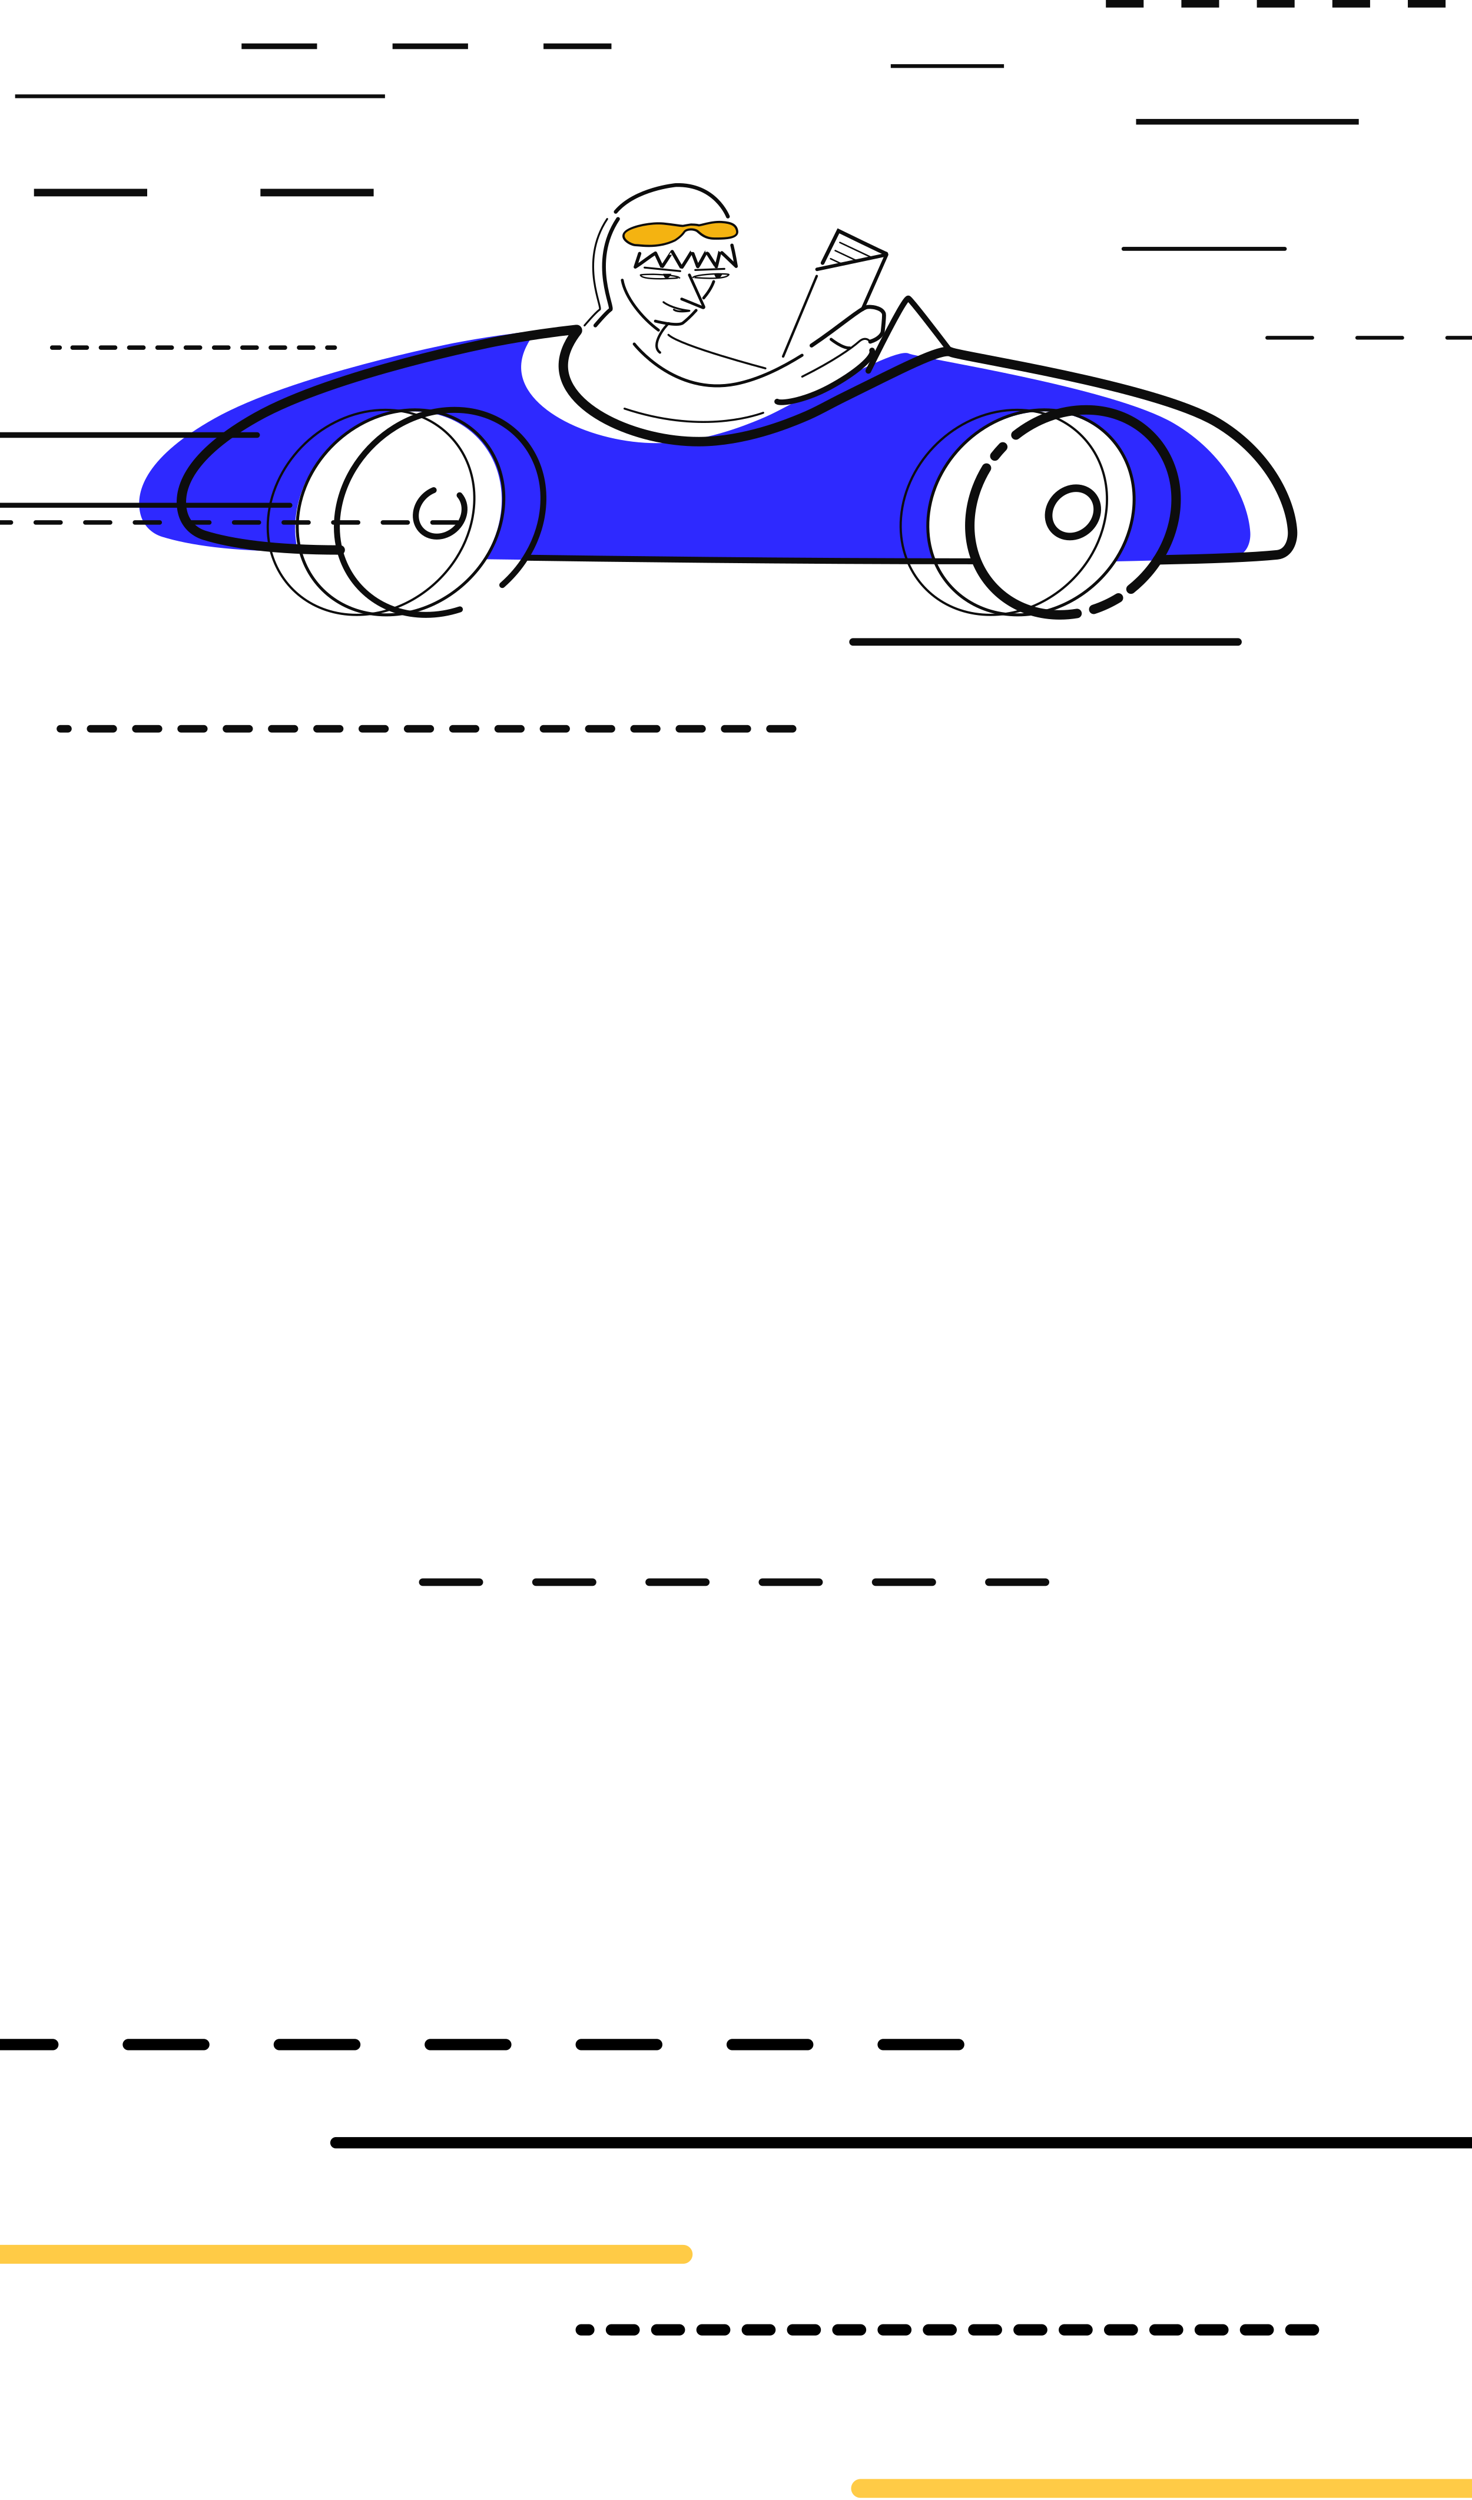 <svg width="390" height="662" viewBox="0 0 390 662" fill="none" xmlns="http://www.w3.org/2000/svg">
<line x1="293" y1="1" x2="458" y2="1" stroke="#0D0D0D" stroke-width="2" stroke-dasharray="10 10"/>
<line x1="-51" y1="51" x2="114" y2="51" stroke="#0D0D0D" stroke-width="2" stroke-dasharray="30 30"/>
<line x1="236" y1="17.5" x2="295" y2="17.5" stroke="#0D0D0D" stroke-dasharray="30 30"/>
<line x1="301" y1="32.25" x2="360" y2="32.25" stroke="#0D0D0D" stroke-width="1.5"/>
<line x1="64" y1="12.25" x2="162" y2="12.25" stroke="#0D0D0D" stroke-width="1.5" stroke-dasharray="20 20"/>
<line x1="4" y1="25.5" x2="102" y2="25.5" stroke="#0D0D0D"/>
<path d="M210 193L16 193" stroke="#0D0D0D" stroke-width="2" stroke-linecap="round" stroke-dasharray="6 6"/>
<path d="M328 170H226" stroke="#0D0D0D" stroke-width="2" stroke-linecap="round"/>
<line x1="112" y1="419" x2="278" y2="419" stroke="#0D0D0D" stroke-width="2" stroke-linecap="round" stroke-dasharray="15 15"/>
<path d="M163.125 56.103C168.262 49.979 179.064 49.007 179.064 49.007C189.57 48.713 192.851 57.346 192.851 57.346" stroke="#0D0D0D" stroke-miterlimit="10" stroke-linecap="round" stroke-linejoin="round"/>
<path d="M141.572 87.649C141.809 87.623 141.934 87.882 141.779 88.081C140.153 90.166 138.208 93.306 138.08 96.872C137.659 108.665 157.425 117.405 174.01 117.353C186.107 117.315 197.607 112.573 201.139 111.116C205.817 109.186 207.113 108.156 213.798 104.879C226.84 98.482 238.273 92.393 240.799 93.632C243.16 94.788 294.713 102.518 311.05 112.143C324.368 119.979 330.693 132.402 331.253 140.993C331.428 143.662 330.275 147 327.189 147.319C320.858 147.973 309.685 148.404 295.498 148.67C297.03 146.32 298.254 143.765 299.097 141.072C299.181 140.802 299.261 140.532 299.339 140.26C299.339 140.259 299.339 140.259 299.339 140.259C299.454 139.851 299.56 139.44 299.658 139.026C299.723 138.75 299.785 138.472 299.84 138.193C299.898 137.915 299.95 137.637 299.999 137.356C300.073 136.934 300.136 136.51 300.191 136.085L300.208 135.951C300.217 135.879 300.225 135.806 300.233 135.734C300.246 135.617 300.26 135.5 300.271 135.384C300.281 135.277 300.293 135.171 300.302 135.065C300.305 135.029 300.31 134.998 300.306 134.954C300.298 134.868 300.322 134.78 300.334 134.69C300.334 134.688 300.334 134.686 300.334 134.684C300.343 134.569 300.351 134.455 300.358 134.341C300.365 134.225 300.372 134.11 300.379 133.996C300.384 133.891 300.389 133.787 300.393 133.683C300.401 133.476 300.406 133.27 300.41 133.063C300.41 133.062 300.41 133.062 300.41 133.061C300.413 132.962 300.413 132.864 300.414 132.765C300.415 132.57 300.415 132.375 300.411 132.181C300.411 132.18 300.411 132.18 300.411 132.178C300.41 132.087 300.409 131.995 300.406 131.903C300.402 131.719 300.396 131.538 300.385 131.355C300.385 131.355 300.385 131.354 300.385 131.353C300.377 131.179 300.368 131.007 300.356 130.834V130.833C299.634 119.949 292.173 111.434 281.565 109.404C281.564 109.404 281.563 109.404 281.563 109.404C281.299 109.353 281.032 109.305 280.764 109.263C280.764 109.262 280.763 109.262 280.762 109.263C280.574 109.232 280.384 109.204 280.193 109.179C280.001 109.153 279.81 109.129 279.617 109.107C279.312 109.072 279.006 109.043 278.698 109.019C278.008 108.965 277.31 108.938 276.598 108.938C261.657 108.938 247.951 121.091 245.987 136.085C245.373 140.778 245.983 145.193 247.573 149.044C199.674 149.064 145.932 148.346 128.215 148.087C128.716 147.295 129.182 146.481 129.61 145.649C129.716 145.443 129.821 145.234 129.922 145.025C130.072 144.717 130.218 144.405 130.357 144.092C130.434 143.92 130.509 143.748 130.581 143.574C130.982 142.634 131.335 141.673 131.637 140.694C131.691 140.52 131.743 140.346 131.793 140.17C131.997 139.466 132.175 138.754 132.326 138.033C132.374 137.807 132.418 137.58 132.46 137.353C132.539 136.928 132.607 136.501 132.667 136.072C132.705 135.797 132.739 135.523 132.768 135.25C132.777 135.172 132.785 135.096 132.791 135.02C132.803 134.908 132.814 134.798 132.823 134.688C132.844 134.463 132.86 134.239 132.874 134.017C132.883 133.888 132.89 133.761 132.895 133.633C132.909 133.327 132.92 133.021 132.924 132.718C132.928 132.433 132.929 132.151 132.924 131.869C132.919 131.507 132.905 131.149 132.883 130.793C132.874 130.632 132.863 130.47 132.85 130.31C132.093 120.356 125.638 112.463 116.263 109.859C116.112 109.817 115.961 109.777 115.807 109.737C115.806 109.736 115.806 109.736 115.804 109.737C115.489 109.656 115.172 109.58 114.851 109.511H114.85C114.594 109.455 114.335 109.404 114.075 109.356C113.989 109.341 113.901 109.325 113.814 109.311C113.631 109.279 113.448 109.25 113.265 109.223C113.167 109.208 113.068 109.194 112.967 109.181C112.673 109.14 112.376 109.104 112.077 109.074C111.976 109.064 111.877 109.054 111.776 109.045C110.957 108.972 110.122 108.935 109.272 108.938C94.184 108.986 80.391 121.268 78.421 136.401C77.978 139.803 78.181 143.056 78.937 146.047C61.313 146.047 50.1 144.357 42.971 142.16C40.081 141.27 37.924 139.063 37.199 136.128C35.605 129.684 39.303 120.678 56.723 110.872C77.34 99.251 120.095 90.876 120.095 90.876H120.099C124.02 90.126 128.106 89.432 132.349 88.819C135.509 88.362 138.587 87.975 141.572 87.649Z" fill="#2E29FF"/>
<path d="M169.729 72.916C169.127 72.622 173.262 72.649 173.262 72.649C173.262 72.649 179.097 72.797 180.065 73.566C180.116 73.606 170.448 74.436 169.729 72.916Z" stroke="#0D0D0D" stroke-width="0.375" stroke-miterlimit="10" stroke-linecap="round"/>
<path d="M180.232 71.803L170.765 70.86" stroke="#0D0D0D" stroke-width="0.501" stroke-miterlimit="10" stroke-linecap="round"/>
<path d="M184.2 71.507L191.93 71.199" stroke="#0D0D0D" stroke-width="0.501" stroke-miterlimit="10" stroke-linecap="round"/>
<path d="M193.046 72.791C193.661 72.497 189.939 72.524 189.939 72.524C189.939 72.524 184.655 72.672 183.588 73.441C183.531 73.481 192.008 74.311 193.046 72.791Z" stroke="#0D0D0D" stroke-width="0.375" stroke-miterlimit="10" stroke-linecap="round"/>
<path d="M182.649 72.81L186.491 81.263C186.55 81.393 186.399 81.548 186.266 81.494L180.614 79.186" stroke="#0D0D0D" stroke-width="0.745" stroke-miterlimit="10" stroke-linecap="round"/>
<path d="M175.786 80.01C175.786 80.01 177.837 81.727 182.652 82.297C182.666 82.298 182.665 82.319 182.651 82.322C182.141 82.405 179.505 82.784 178.547 81.999" stroke="#0D0D0D" stroke-width="0.501" stroke-miterlimit="10" stroke-linecap="round"/>
<path d="M173.635 85.038C173.635 85.038 175.026 85.403 176.618 85.655H176.62H176.621C178.316 85.927 180.24 86.07 180.959 85.516C181.622 85.007 183.005 83.799 184.432 82.188" stroke="#0D0D0D" stroke-width="0.751" stroke-miterlimit="10" stroke-linecap="round"/>
<path d="M186.438 78.921C187.525 77.637 188.545 76.129 189.088 74.564" stroke="#0D0D0D" stroke-width="0.751" stroke-miterlimit="10" stroke-linecap="round"/>
<path d="M193.927 64.95C194.416 66.809 195.041 70.529 195.041 70.529C193.667 69.186 190.789 66.473 190.777 66.519L189.789 70.626C189.798 70.746 187.155 66.539 187.152 66.589C187.152 66.589 184.92 70.742 184.863 70.624C184.863 70.624 183.343 66.51 183.318 66.555C183.318 66.555 180.614 70.989 180.559 70.892L178.093 66.623C178.064 66.576 175.446 70.766 175.373 70.668L173.663 67.026C171.905 68.087 170.078 69.644 168.32 70.705C168.705 69.518 169.091 68.331 169.476 67.143" stroke="#0D0D0D" stroke-width="0.876" stroke-miterlimit="10" stroke-linecap="round" stroke-linejoin="round"/>
<path d="M157.737 86.197C157.737 86.197 160.442 82.968 161.67 82.044C162.968 81.996 155.987 69.618 163.739 57.98" stroke="#0D0D0D" stroke-width="1.001" stroke-miterlimit="10" stroke-linecap="round" stroke-linejoin="round"/>
<path d="M154.869 86.197C154.869 86.197 157.575 82.968 158.801 82.044C160.1 81.996 153.121 69.618 160.874 57.98" stroke="#0D0D0D" stroke-width="0.501" stroke-miterlimit="10" stroke-linecap="round" stroke-linejoin="round"/>
<path d="M171.966 65.126C170.914 65.126 170.019 65.044 169.366 64.985C168.997 64.951 168.707 64.925 168.518 64.925H168.451C167.523 64.925 165.741 64.052 165.3 62.977C165.108 62.513 165.175 62.047 165.493 61.632C166.577 60.212 171.127 59.15 174.47 59.15C174.943 59.15 175.397 59.171 175.819 59.21C177.031 59.326 178.174 59.487 179.093 59.619C179.921 59.736 180.573 59.829 180.87 59.829C180.93 59.829 180.953 59.825 180.954 59.825C181.353 59.73 182.946 59.481 183.013 59.47L183.038 59.466H183.063C183.223 59.469 184.637 59.495 185.135 59.667C185.137 59.667 185.148 59.669 185.166 59.669C185.362 59.669 185.808 59.558 186.326 59.431C187.388 59.17 188.991 58.774 190.601 58.774C190.787 58.774 190.974 58.78 191.152 58.79C193.941 58.956 195.11 59.657 195.32 61.293C195.362 61.621 195.263 61.93 195.034 62.186C194.413 62.876 192.855 63.184 189.984 63.184C189.691 63.184 189.401 63.181 189.118 63.176C186.99 63.139 185.796 62.099 185.083 61.478C184.872 61.294 184.691 61.135 184.563 61.075C184.124 60.865 183.611 60.753 183.081 60.753C182.296 60.753 181.575 61.014 181.328 61.387C180.471 62.685 178.878 63.627 178.811 63.667L178.798 63.675L178.785 63.681C176.778 64.64 174.485 65.126 171.966 65.126Z" fill="#F4B311"/>
<path d="M190.561 59.067C190.74 59.067 190.917 59.072 191.096 59.083C193.853 59.245 194.843 59.922 195.028 61.368C195.195 62.664 192.522 62.892 190.022 62.892C189.732 62.892 189.443 62.889 189.162 62.884C186.462 62.837 185.35 61.111 184.716 60.808C184.215 60.569 183.653 60.46 183.119 60.46C182.228 60.46 181.412 60.761 181.089 61.25C180.268 62.494 178.688 63.419 178.688 63.419C176.289 64.566 173.894 64.832 172.005 64.832C170.365 64.832 169.106 64.631 168.557 64.631C168.543 64.631 168.53 64.631 168.515 64.631C168.508 64.631 168.498 64.631 168.489 64.631C167.359 64.631 164.689 63.128 165.715 61.786C166.63 60.587 170.891 59.441 174.428 59.441C174.884 59.441 175.327 59.461 175.75 59.5C178.077 59.722 180.173 60.118 180.829 60.118C180.895 60.118 180.946 60.114 180.981 60.107C181.374 60.013 183.018 59.757 183.018 59.757C183.018 59.757 184.536 59.781 185.006 59.944C185.036 59.954 185.077 59.96 185.127 59.96C185.796 59.961 188.157 59.067 190.561 59.067ZM190.64 58.482C188.995 58.482 187.368 58.883 186.293 59.148C185.849 59.257 185.392 59.37 185.22 59.377C184.667 59.207 183.367 59.178 183.106 59.174L183.056 59.173L183.005 59.181C182.837 59.207 181.375 59.436 180.942 59.535C180.935 59.535 180.925 59.537 180.908 59.537C180.632 59.537 179.955 59.441 179.172 59.331C178.25 59.201 177.103 59.038 175.884 58.921C175.454 58.88 174.991 58.859 174.508 58.859C171.082 58.859 166.446 59.933 165.267 61.476C164.882 61.979 164.797 62.563 165.025 63.119C165.518 64.316 167.419 65.217 168.41 65.217C168.424 65.217 168.435 65.217 168.448 65.217H168.477C168.653 65.217 168.953 65.245 169.299 65.276C169.958 65.337 170.861 65.418 171.925 65.418C174.49 65.418 176.83 64.922 178.879 63.941L178.906 63.929L178.93 63.914C179.001 63.874 180.662 62.889 181.564 61.525C181.718 61.292 182.287 61.045 183.039 61.045C183.527 61.045 184 61.148 184.406 61.342C184.503 61.388 184.689 61.552 184.871 61.71C185.61 62.353 186.845 63.43 189.071 63.469C189.384 63.475 189.668 63.477 189.94 63.477C192.951 63.477 194.535 63.145 195.236 62.365C195.533 62.035 195.661 61.639 195.607 61.22C195.491 60.314 195.087 59.664 194.373 59.235C193.686 58.821 192.679 58.589 191.205 58.501C191.025 58.488 190.833 58.482 190.64 58.482Z" fill="#0D0D0D"/>
<path d="M177.1 88.67C180.244 91.635 202.799 97.551 202.799 97.551" stroke="#0D0D0D" stroke-width="0.525" stroke-miterlimit="10" stroke-linecap="round"/>
<path d="M164.868 74.189C165.613 78.595 169.947 84.126 174.459 87.438" stroke="#0D0D0D" stroke-width="0.751" stroke-miterlimit="10" stroke-linecap="round"/>
<path d="M177.144 85.623C176.138 86.484 172.239 91.34 174.85 93.352" stroke="#0D0D0D" stroke-width="0.657" stroke-miterlimit="10" stroke-linecap="round"/>
<path d="M165.46 108.213C185.268 114.793 199.15 110.373 202.213 109.315" stroke="#0D0D0D" stroke-width="0.525" stroke-miterlimit="10" stroke-linecap="round"/>
<path d="M215.024 91.505C222.465 86.509 228.088 81.497 229.787 81.306C230.973 81.173 232.005 81.48 232.005 81.48C232.669 81.68 233.651 81.971 234.102 82.849C234.241 83.12 234.293 83.379 234.075 85.788C233.893 87.812 233.861 87.969 233.758 88.187C233.588 88.547 232.928 89.752 230.566 90.487" stroke="#0D0D0D" stroke-width="1.05" stroke-miterlimit="10" stroke-linecap="round"/>
<path d="M168.038 91.106C168.038 91.106 178.775 104.975 195.037 101.672C201.133 100.434 207.176 97.401 212.509 94.075" stroke="#0D0D0D" stroke-width="0.788" stroke-miterlimit="10" stroke-linecap="round"/>
<path d="M133.077 154.935C135.476 152.835 137.578 150.391 139.28 147.694C139.78 146.902 140.245 146.088 140.673 145.255C140.779 145.049 140.883 144.84 140.984 144.632C141.134 144.323 141.279 144.012 141.419 143.698C141.496 143.526 141.571 143.354 141.643 143.181C142.042 142.24 142.395 141.279 142.696 140.3C142.75 140.127 142.801 139.952 142.852 139.776C143.056 139.072 143.233 138.36 143.383 137.64C143.43 137.414 143.473 137.187 143.515 136.959C143.594 136.534 143.661 136.107 143.72 135.678C143.758 135.403 143.791 135.129 143.82 134.856C143.829 134.778 143.837 134.702 143.844 134.626C143.856 134.515 143.866 134.404 143.875 134.294C143.896 134.069 143.912 133.845 143.925 133.623C143.933 133.494 143.941 133.367 143.946 133.24C143.961 132.934 143.971 132.628 143.975 132.324C143.979 132.039 143.979 131.757 143.974 131.475C143.968 131.114 143.955 130.755 143.933 130.399C143.316 120.084 136.592 111.869 126.842 109.344C126.841 109.342 126.841 109.342 126.84 109.344C126.525 109.262 126.207 109.187 125.887 109.118H125.885C125.629 109.063 125.371 109.011 125.109 108.963C125.023 108.947 124.935 108.931 124.848 108.917C124.665 108.885 124.482 108.856 124.299 108.829C124.201 108.814 124.102 108.8 124.001 108.787C123.707 108.746 123.41 108.711 123.111 108.681C123.01 108.67 122.911 108.661 122.81 108.652C122.02 108.581 121.215 108.544 120.395 108.544C114.793 108.544 109.349 110.254 104.619 113.18C96.734 118.058 90.836 126.32 89.517 135.691C89.022 139.207 89.216 142.569 89.997 145.653H89.999C92.552 155.716 101.364 162.837 112.84 162.837C115.921 162.837 118.954 162.323 121.845 161.378M121.768 131.161C122.763 132.32 123.257 133.922 123.011 135.691C122.52 139.228 119.258 142.096 115.725 142.096C112.192 142.096 109.728 139.228 110.222 135.691C110.59 133.054 112.497 130.788 114.906 129.806" stroke="#0D0D0D" stroke-width="1.576" stroke-miterlimit="10" stroke-linecap="round" stroke-linejoin="round"/>
<path d="M133.33 134.856C133.339 134.778 133.347 134.702 133.354 134.626C133.365 134.515 133.376 134.404 133.385 134.294C133.406 134.069 133.422 133.845 133.436 133.623C133.445 133.494 133.452 133.367 133.457 133.24C133.472 132.934 133.482 132.628 133.486 132.324C133.49 132.039 133.491 131.757 133.486 131.475C133.481 131.114 133.468 130.755 133.445 130.399C132.835 120.084 126.116 111.869 116.369 109.344C116.368 109.342 116.368 109.342 116.367 109.344C116.052 109.262 115.734 109.187 115.415 109.118H115.413C115.157 109.063 114.899 109.011 114.639 108.963C114.552 108.947 114.464 108.931 114.377 108.917C114.195 108.885 114.011 108.856 113.829 108.829C113.73 108.814 113.632 108.8 113.531 108.787C113.236 108.746 112.94 108.711 112.64 108.681C112.539 108.67 112.441 108.661 112.34 108.652C111.549 108.581 110.744 108.544 109.925 108.544C94.984 108.544 81.15 120.697 79.028 135.691C78.53 139.207 78.722 142.569 79.502 145.653H79.503C82.05 155.716 90.857 162.837 102.333 162.837C113.016 162.837 123.114 156.666 128.783 147.694C129.283 146.902 129.749 146.088 130.177 145.255C130.284 145.049 130.389 144.84 130.488 144.632C130.638 144.323 130.784 144.012 130.923 143.698C131.001 143.526 131.075 143.354 131.148 143.181C131.548 142.24 131.901 141.279 132.202 140.3C132.256 140.127 132.308 139.952 132.358 139.776C132.562 139.072 132.74 138.36 132.89 137.64C132.937 137.414 132.982 137.187 133.023 136.959C133.101 136.534 133.17 136.107 133.229 135.678C133.268 135.403 133.302 135.129 133.33 134.856Z" stroke="#0D0D0D" stroke-width="0.788" stroke-miterlimit="10" stroke-linecap="round"/>
<path d="M125.515 134.856C125.524 134.778 125.532 134.702 125.539 134.626C125.55 134.515 125.561 134.404 125.57 134.294C125.591 134.069 125.607 133.845 125.621 133.623C125.63 133.494 125.637 133.367 125.644 133.24C125.658 132.934 125.67 132.628 125.674 132.324C125.678 132.039 125.679 131.757 125.674 131.475C125.669 131.114 125.655 130.755 125.634 130.399C125.029 120.084 118.314 111.869 108.567 109.344C108.566 109.342 108.566 109.342 108.565 109.344C108.251 109.262 107.932 109.187 107.613 109.118H107.612C107.356 109.063 107.097 109.011 106.837 108.963C106.75 108.947 106.662 108.931 106.576 108.917C106.393 108.885 106.209 108.856 106.027 108.829C105.928 108.814 105.83 108.8 105.729 108.787C105.435 108.746 105.138 108.711 104.838 108.681C104.737 108.67 104.639 108.661 104.538 108.652C103.747 108.581 102.942 108.544 102.123 108.544C87.182 108.544 73.343 120.697 71.213 135.691C70.714 139.207 70.903 142.569 71.682 145.653H71.683C74.225 155.716 83.029 162.837 94.505 162.837C105.188 162.837 115.29 156.666 120.963 147.694C121.463 146.902 121.929 146.088 122.358 145.255C122.465 145.049 122.57 144.84 122.671 144.632C122.822 144.323 122.966 144.012 123.105 143.698C123.183 143.526 123.258 143.354 123.33 143.181C123.73 142.24 124.084 141.279 124.387 140.3C124.441 140.127 124.493 139.952 124.543 139.776C124.747 139.072 124.925 138.36 125.076 137.64C125.124 137.414 125.168 137.187 125.21 136.959C125.289 136.534 125.357 136.107 125.416 135.678C125.452 135.403 125.486 135.129 125.515 134.856Z" stroke="#0D0D0D" stroke-width="0.596" stroke-miterlimit="10" stroke-linecap="round" stroke-linejoin="round"/>
<path d="M293.161 134.856C293.17 134.778 293.177 134.702 293.182 134.626C293.192 134.515 293.203 134.404 293.209 134.294C293.228 134.069 293.242 133.845 293.254 133.623C293.262 133.494 293.267 133.367 293.271 133.24C293.283 132.934 293.291 132.628 293.291 132.324C293.292 132.039 293.289 131.757 293.282 131.475C293.272 131.114 293.255 130.755 293.23 130.399C292.517 120.084 285.714 111.869 275.943 109.344C275.942 109.342 275.942 109.342 275.94 109.344C275.625 109.262 275.306 109.187 274.986 109.118H274.984C274.727 109.063 274.468 109.011 274.207 108.963C274.12 108.947 274.032 108.931 273.944 108.917C273.762 108.885 273.578 108.856 273.394 108.829C273.296 108.814 273.196 108.8 273.096 108.787C272.802 108.746 272.504 108.711 272.205 108.681C272.104 108.67 272.004 108.661 271.904 108.652C271.112 108.581 270.307 108.544 269.488 108.544C254.547 108.544 240.835 120.697 238.864 135.691C238.402 139.207 238.628 142.569 239.438 145.653H239.439C242.087 155.716 250.966 162.837 262.442 162.837C273.125 162.837 283.162 156.666 288.74 147.694C289.232 146.902 289.689 146.088 290.109 145.255C290.213 145.049 290.315 144.84 290.415 144.632C290.562 144.323 290.704 144.012 290.841 143.698C290.917 143.526 290.989 143.354 291.06 143.181C291.45 142.24 291.794 141.279 292.085 140.3C292.138 140.127 292.188 139.952 292.236 139.776C292.433 139.072 292.604 138.36 292.747 137.64C292.792 137.414 292.834 137.187 292.873 136.959C292.947 136.534 293.011 136.107 293.066 135.678C293.104 135.403 293.136 135.129 293.161 134.856Z" stroke="#0D0D0D" stroke-width="0.596" stroke-miterlimit="10" stroke-linecap="round" stroke-linejoin="round"/>
<path d="M300.351 134.856C300.36 134.778 300.367 134.702 300.372 134.626C300.383 134.515 300.393 134.404 300.4 134.294C300.418 134.069 300.433 133.845 300.443 133.623C300.45 133.494 300.456 133.367 300.46 133.24C300.472 132.934 300.48 132.628 300.48 132.324C300.481 132.039 300.479 131.757 300.471 131.475C300.462 131.114 300.444 130.755 300.42 130.399C299.701 120.084 292.896 111.869 283.122 109.344C283.12 109.342 283.12 109.342 283.119 109.344C282.804 109.262 282.485 109.187 282.164 109.118H282.163C281.906 109.063 281.647 109.011 281.386 108.963C281.299 108.947 281.211 108.931 281.123 108.917C280.941 108.885 280.757 108.856 280.573 108.829C280.474 108.814 280.375 108.8 280.275 108.787C279.981 108.746 279.683 108.711 279.383 108.681C279.282 108.67 279.182 108.661 279.083 108.652C278.291 108.581 277.486 108.544 276.667 108.544C261.726 108.544 248.02 120.697 246.054 135.691C245.594 139.207 245.821 142.569 246.632 145.653H246.634C249.286 155.716 258.169 162.837 269.645 162.837C280.327 162.837 290.362 156.666 295.936 147.694C296.428 146.902 296.885 146.088 297.304 145.255C297.407 145.049 297.51 144.84 297.608 144.632C297.755 144.323 297.897 144.012 298.034 143.698C298.11 143.526 298.182 143.354 298.253 143.181C298.643 142.24 298.986 141.279 299.277 140.3C299.33 140.127 299.38 139.952 299.428 139.776C299.624 139.072 299.795 138.36 299.938 137.64C299.982 137.414 300.024 137.187 300.064 136.959C300.137 136.534 300.202 136.107 300.257 135.678C300.293 135.403 300.325 135.129 300.351 134.856Z" stroke="#0D0D0D" stroke-width="0.788" stroke-miterlimit="10" stroke-linecap="round"/>
<path d="M269.152 115.205C274.442 111.056 280.976 108.544 287.768 108.544C288.48 108.544 289.178 108.572 289.868 108.625C290.176 108.649 290.482 108.678 290.787 108.713C290.98 108.736 291.172 108.759 291.363 108.786C291.554 108.812 291.743 108.839 291.932 108.87C291.933 108.868 291.934 108.868 291.934 108.87C292.202 108.912 292.469 108.959 292.733 109.01C292.733 109.01 292.734 109.01 292.735 109.01C303.319 111.056 310.795 119.591 311.541 130.439V130.44C311.553 130.612 311.563 130.786 311.571 130.959C311.571 130.96 311.571 130.961 311.571 130.961C311.579 131.144 311.587 131.327 311.592 131.509C311.595 131.601 311.596 131.693 311.597 131.785C311.597 131.786 311.597 131.786 311.597 131.787C311.601 131.982 311.601 132.176 311.6 132.372C311.599 132.47 311.599 132.569 311.596 132.667C311.596 132.668 311.596 132.668 311.596 132.67C311.592 132.876 311.587 133.082 311.579 133.29C311.575 133.393 311.57 133.497 311.564 133.602C311.559 133.716 311.553 133.832 311.545 133.947C311.538 134.062 311.53 134.176 311.521 134.29C311.522 134.294 311.522 134.298 311.52 134.303C311.513 134.406 311.504 134.509 311.495 134.613C311.494 134.633 311.491 134.651 311.49 134.671C311.48 134.777 311.469 134.884 311.458 134.99C311.448 135.107 311.433 135.224 311.42 135.34C311.407 135.457 311.392 135.574 311.378 135.691C311.324 136.116 311.261 136.541 311.188 136.962C311.139 137.243 311.086 137.521 311.029 137.8C310.974 138.078 310.913 138.357 310.848 138.632C310.75 139.046 310.644 139.457 310.53 139.865C310.53 139.865 310.53 139.865 310.53 139.867C310.454 140.138 310.373 140.409 310.289 140.678C309.448 143.371 308.227 145.926 306.696 148.277C306.067 149.243 305.387 150.175 304.658 151.068C303.863 152.042 303.013 152.971 302.113 153.846M299.645 156.022C300.503 155.339 301.328 154.613 302.114 153.846M296.331 158.34C295.284 158.979 294.202 159.558 293.09 160.072C292.012 160.569 290.905 161.006 289.777 161.377M285.356 162.461C283.854 162.708 282.326 162.837 280.785 162.837C270.486 162.837 262.272 157.101 258.772 148.651C257.181 144.8 256.566 140.384 257.178 135.691C257.472 133.439 258.032 131.252 258.82 129.159C259.504 127.345 260.358 125.604 261.363 123.955M265.684 118.346C264.941 119.12 264.236 119.931 263.573 120.775" stroke="#0D0D0D" stroke-width="2.5" stroke-miterlimit="10" stroke-linecap="round" stroke-linejoin="round"/>
<path d="M257.178 135.69C256.566 140.383 257.181 144.799 258.774 148.65C210.874 148.67 157.135 147.952 139.417 147.693" stroke="#0D0D0D" stroke-width="1.576" stroke-miterlimit="10" stroke-linecap="round"/>
<path d="M90.135 145.652C72.513 145.652 61.297 143.962 54.167 141.766C51.276 140.875 49.118 138.668 48.391 135.734C46.793 129.289 50.484 120.283 67.896 110.477C88.506 98.857 131.253 90.481 131.253 90.481H131.257C135.176 89.731 139.263 89.038 143.505 88.425C146.669 87.968 149.747 87.58 152.732 87.255C152.969 87.228 153.094 87.487 152.939 87.687C151.315 89.772 149.372 92.911 149.247 96.478C148.835 108.27 168.605 117.011 185.19 116.958C197.286 116.92 208.783 112.179 212.314 110.721C216.991 108.791 218.285 107.762 224.969 104.484C238.006 98.087 249.435 91.999 251.962 93.237C254.324 94.394 305.881 102.124 322.224 111.748C335.548 119.584 341.882 132.007 342.448 140.598C342.624 143.268 341.475 146.606 338.389 146.925C332.058 147.578 320.886 148.009 306.699 148.276" stroke="#0D0D0D" stroke-width="2.5" stroke-miterlimit="10" stroke-linecap="round"/>
<path d="M230.061 98.213C235.11 87.994 239.9 78.76 240.673 79.014C240.686 79.018 240.694 79.023 240.7 79.028C241.516 79.589 247.541 87.429 251.961 93.239" stroke="#0D0D0D" stroke-width="1.5" stroke-miterlimit="10" stroke-linecap="round"/>
<path d="M290.674 135.69C290.221 139.227 286.987 142.095 283.455 142.095C279.923 142.095 277.428 139.227 277.885 135.69C278.342 132.152 281.573 129.283 285.103 129.283C288.632 129.283 291.127 132.152 290.674 135.69Z" stroke="#0D0D0D" stroke-width="2" stroke-miterlimit="10" stroke-linecap="round" stroke-linejoin="round"/>
<path d="M76.812 133.806H-54" stroke="#0D0D0D" stroke-width="1.313" stroke-miterlimit="10" stroke-linecap="round"/>
<path d="M68.115 115.205H-21.327" stroke="#0D0D0D" stroke-width="1.49" stroke-miterlimit="10" stroke-linecap="round"/>
<path d="M88.687 92.056H86.727" stroke="#0D0D0D" stroke-width="1.182" stroke-miterlimit="10" stroke-linecap="round"/>
<path d="M82.995 92.056H17.67" stroke="#0D0D0D" stroke-width="1.182" stroke-miterlimit="10" stroke-linecap="round" stroke-dasharray="3.75 3.75"/>
<path d="M15.804 92.056H13.842" stroke="#0D0D0D" stroke-width="1.182" stroke-miterlimit="10" stroke-linecap="round"/>
<path d="M220.2 89.853C220.2 89.853 223.23 92.298 225.152 92.157" stroke="#0D0D0D" stroke-width="0.788" stroke-miterlimit="10" stroke-linecap="round"/>
<path d="M191.008 72.751C191.008 72.751 190.579 73.489 190.174 73.489C189.768 73.489 189.54 72.751 189.54 72.751H191.008Z" fill="#0D0D0D" stroke="#0D0D0D" stroke-width="0.501" stroke-miterlimit="10" stroke-linecap="round"/>
<path d="M177.468 72.751C177.468 72.751 177.04 73.489 176.634 73.489C176.228 73.489 176 72.751 176 72.751H177.468Z" fill="#0D0D0D" stroke="#0D0D0D" stroke-width="0.501" stroke-miterlimit="10" stroke-linecap="round"/>
<path d="M231.044 92.816C231.762 94.441 226.721 98.784 219.78 102.52C212.837 106.255 206.759 106.957 205.907 106.343" stroke="#0D0D0D" stroke-width="1.49" stroke-miterlimit="10" stroke-linecap="round"/>
<path d="M230.566 90.488C230.566 90.488 229.439 88.819 227.557 90.488C225.675 92.157 220.885 95.588 212.541 99.745" stroke="#0D0D0D" stroke-width="0.525" stroke-miterlimit="10" stroke-linecap="round"/>
<path d="M-3.671 138.362H123.744" stroke="#0D0D0D" stroke-width="1.182" stroke-miterlimit="10" stroke-linecap="round" stroke-dasharray="6.57 6.57"/>
<path d="M217.941 69.64L222.14 61.132C222.14 61.132 234.649 67.249 234.792 67.169C234.8 67.165 234.81 67.172 234.807 67.181" stroke="#0D0D0D" stroke-miterlimit="10" stroke-linecap="round"/>
<path d="M216.463 71.332L223.166 69.919L227.161 69.076L231.155 68.235L234.902 67.444L233.966 69.562L232.97 71.818L231.972 74.075L228.5 81.928" stroke="#0D0D0D" stroke-width="0.919" stroke-miterlimit="10" stroke-linecap="round" stroke-linejoin="round"/>
<path d="M207.49 94.401L216.385 73.107" stroke="#0D0D0D" stroke-width="0.657" stroke-miterlimit="10" stroke-linecap="round" stroke-linejoin="round"/>
<path d="M231.024 68.234L222.513 64.215" stroke="#0D0D0D" stroke-width="0.394" stroke-miterlimit="10" stroke-linecap="round" stroke-linejoin="round"/>
<path d="M227.031 69.076L221.284 66.363" stroke="#0D0D0D" stroke-width="0.394" stroke-miterlimit="10" stroke-linecap="round" stroke-linejoin="round"/>
<path d="M223.037 69.919L220.056 68.512" stroke="#0D0D0D" stroke-width="0.394" stroke-miterlimit="10" stroke-linecap="round" stroke-linejoin="round"/>
<path d="M340.395 65.903H297.68" stroke="#0D0D0D" stroke-width="1.05" stroke-miterlimit="10" stroke-linecap="round"/>
<path d="M419.196 89.448L331.291 89.448" stroke="#0D0D0D" stroke-miterlimit="10" stroke-linecap="round" stroke-dasharray="11.92 11.92"/>
<path d="M462 567.457L89 567.457" stroke="black" stroke-width="3" stroke-linecap="round"/>
<path d="M348 617H154" stroke="black" stroke-width="3" stroke-linecap="round" stroke-dasharray="6 6"/>
<path d="M181 597H-13" stroke="#FFCB46" stroke-width="5" stroke-linecap="round"/>
<path d="M422 659H228" stroke="#FFCB46" stroke-width="5" stroke-linecap="round"/>
<path d="M254 541.457L-119 541.457" stroke="black" stroke-width="3" stroke-linecap="round" stroke-dasharray="20 20"/>
</svg>
